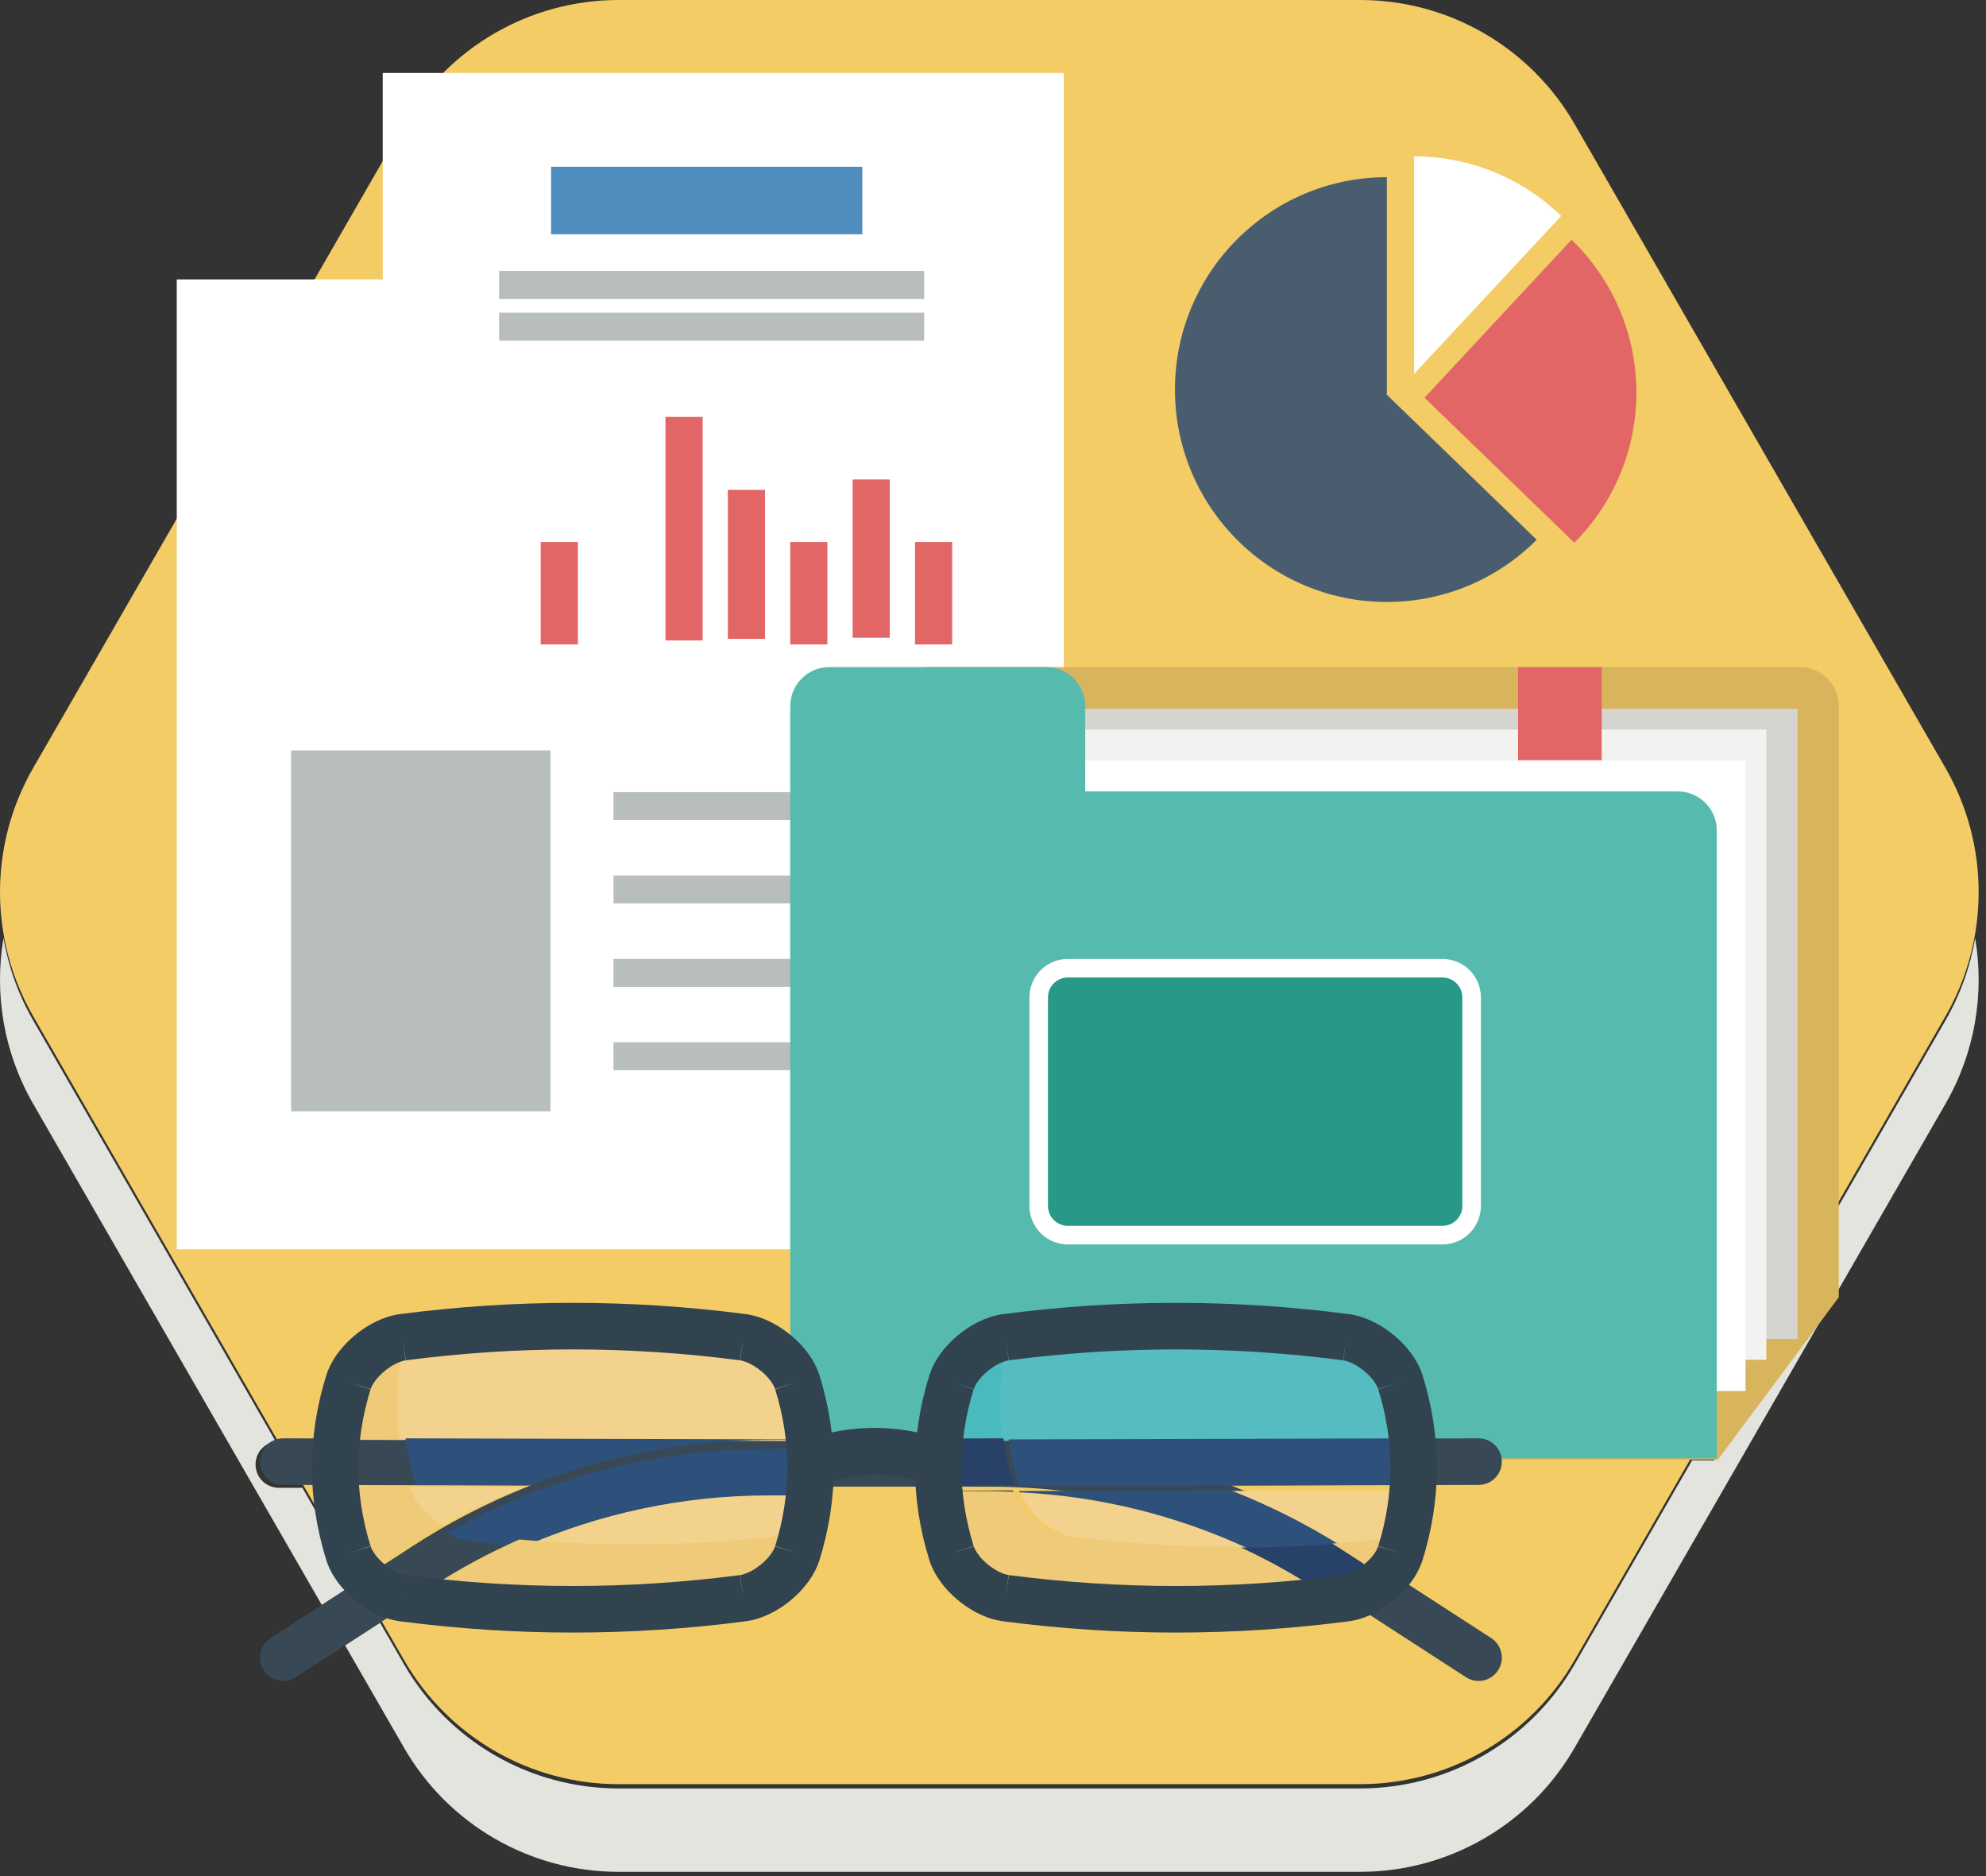 <?xml version="1.0" encoding="UTF-8"?>
<svg width="216px" height="204px" viewBox="0 0 216 204" version="1.1" xmlns="http://www.w3.org/2000/svg" xmlns:xlink="http://www.w3.org/1999/xlink">
    <rect x="0" y="0" width="216" height="204" fill="#333333" stroke="none"/>
    <!-- Generator: Sketch 41.2 (35397) - http://www.bohemiancoding.com/sketch -->
    <title>Group 3</title>
    <desc>Created with Sketch.</desc>
    <defs></defs>
    <g id="Page-1" stroke="none" stroke-width="1" fill="none" fill-rule="evenodd">
        <g id="Serviços" transform="translate(-731, -1145)">
            <g id="Group-3" transform="translate(731, 1145)">
                <path d="M147.935,203.536 L67.267,203.536 C57.645,203.536 48.754,198.392 43.943,190.041 L37.529,178.908 L41.333,176.445 L43.943,180.974 C48.754,189.326 57.645,194.47 67.267,194.47 L147.935,194.47 C157.557,194.47 166.448,189.326 171.259,180.974 L184.033,158.802 L186.441,158.802 L198.911,142.043 L171.259,190.041 C166.448,198.392 157.557,203.536 147.935,203.536 M35,174.517 L3.609,120.029 C0.42,114.495 -0.656,108.109 0.382,102 C0.911,105.109 1.986,108.146 3.609,110.962 L29.979,156.735 C28.746,156.901 27.795,157.957 27.792,159.238 C27.788,160.636 28.917,161.773 30.311,161.777 L32.886,161.783 L38.804,172.055 L35,174.517 M199.588,140.87 L199.588,131.803 L211.593,110.962 C213.216,108.146 214.291,105.109 214.82,102 C215.857,108.109 214.782,114.495 211.593,120.029 L199.588,140.87" id="Fill-36" fill="#E4E4DF"></path>
                <path d="M43.943,180.509 L3.609,110.498 C-1.203,102.147 -1.203,91.858 3.609,83.507 L43.943,13.496 C48.754,5.144 57.645,0 67.267,0 L147.935,0 C157.557,0 166.448,5.144 171.259,13.496 L211.593,83.507 C216.404,91.858 216.404,102.147 211.593,110.498 L171.259,180.509 C166.448,188.861 157.557,194.005 147.935,194.005 L67.267,194.005 C57.645,194.005 48.754,188.861 43.943,180.509" id="Fill-45" fill="#F3CC66"></path>
                <polyline id="Fill-292" fill="#FFFFFF" points="41.626 7.933 41.626 30.382 19.225 30.382 19.225 135.842 115.701 135.842 115.701 7.933 41.626 7.933"></polyline>
                <polygon id="Fill-297" fill="#E36666" points="58.806 70.073 62.848 70.073 62.848 58.933 58.806 58.933"></polygon>
                <polygon id="Fill-298" fill="#E36666" points="72.377 69.638 76.419 69.638 76.419 45.333 72.377 45.333"></polygon>
                <polygon id="Fill-299" fill="#E36666" points="79.162 69.469 83.204 69.469 83.204 53.267 79.162 53.267"></polygon>
                <polygon id="Fill-300" fill="#E36666" points="85.948 70.073 89.989 70.073 89.989 58.933 85.948 58.933"></polygon>
                <polygon id="Fill-301" fill="#E36666" points="92.733 69.349 96.775 69.349 96.775 52.133 92.733 52.133"></polygon>
                <polygon id="Fill-302" fill="#E36666" points="99.518 70.073 103.561 70.073 103.561 58.933 99.518 58.933"></polygon>
                <polygon id="Fill-303" fill="#4E8DBE" points="59.937 25.475 93.788 25.475 93.788 18.133 59.937 18.133"></polygon>
                <polygon id="Fill-304" fill="#B8BEBD" points="54.283 32.505 100.512 32.505 100.512 29.467 54.283 29.467"></polygon>
                <polygon id="Fill-305" fill="#B8BEBD" points="54.283 37.037 100.512 37.037 100.512 34 54.283 34"></polygon>
                <polygon id="Fill-306" fill="#B8BEBD" points="66.723 89.172 104.829 89.172 104.829 86.133 66.723 86.133"></polygon>
                <polygon id="Fill-307" fill="#B8BEBD" points="66.723 98.237 104.829 98.237 104.829 95.2 66.723 95.2"></polygon>
                <polygon id="Fill-308" fill="#B8BEBD" points="66.723 107.304 104.829 107.304 104.829 104.267 66.723 104.267"></polygon>
                <polygon id="Fill-309" fill="#B8BEBD" points="66.723 116.371 90.682 116.371 90.682 113.333 66.723 113.333"></polygon>
                <polygon id="Fill-310" fill="#B8BEBD" points="31.665 120.835 59.875 120.835 59.875 81.6 31.665 81.6"></polygon>
                <path d="M199.989,141.057 L186.842,158.724 L99.518,158.724 L100.613,72.533 L195.741,72.533 C198.087,72.533 199.989,74.438 199.989,76.79 L199.989,141.057" id="Fill-311" fill="#D8B45C"></path>
                <polygon id="Fill-312" fill="#D5D4CF" points="96.126 145.591 195.501 145.591 195.501 77.067 96.126 77.067"></polygon>
                <polygon id="Fill-313" fill="#F4F2F1" points="92.733 147.857 192.109 147.857 192.109 79.333 92.733 79.333"></polygon>
                <polygon id="Fill-314" fill="#FFFFFF" points="90.471 151.258 189.846 151.258 189.846 82.733 90.471 82.733"></polygon>
                <path d="M118.031,86.052 L118.031,76.791 C118.031,74.44 116.129,72.533 113.783,72.533 L90.195,72.533 C87.849,72.533 85.948,74.44 85.948,76.791 L85.948,158.573 L186.719,158.573 L186.719,90.31 C186.719,87.958 184.817,86.052 182.471,86.052 L118.031,86.052" id="Fill-315" fill="#56BBAE"></path>
                <path d="M161.068,131.132 C161.068,133.444 159.198,135.319 156.891,135.319 L116.136,135.319 C113.829,135.319 111.958,133.444 111.958,131.132 L111.958,108.452 C111.958,106.14 113.829,104.267 116.136,104.267 L156.891,104.267 C159.198,104.267 161.068,106.14 161.068,108.452 L161.068,131.132" id="Fill-316" fill="#279986"></path>
                <path d="M156.891,104.267 L116.136,104.267 C113.829,104.267 111.958,106.14 111.958,108.452 L111.958,131.132 C111.958,133.444 113.829,135.319 116.136,135.319 L156.891,135.319 C159.198,135.319 161.068,133.444 161.068,131.132 L161.068,108.452 C161.068,106.14 159.198,104.267 156.891,104.267 Z M156.891,106.292 C158.079,106.292 159.047,107.261 159.047,108.452 L159.047,131.132 C159.047,132.323 158.079,133.294 156.891,133.294 L116.136,133.294 C114.947,133.294 113.979,132.323 113.979,131.132 L113.979,108.452 C113.979,107.261 114.947,106.292 116.136,106.292 L156.891,106.292 L156.891,106.292 Z" id="Fill-317" fill="#FFFFFF"></path>
                <polygon id="Fill-318" fill="#E36666" points="165.11 82.66 174.205 82.66 174.205 72.533 165.11 72.533"></polygon>
                <path d="M150.836,19.267 C138.109,19.267 127.791,29.607 127.791,42.362 C127.791,55.117 138.109,65.457 150.836,65.457 C157.201,65.457 162.961,62.872 167.132,58.692 L150.836,42.924 L150.836,19.267" id="Fill-320" fill="#495D6E"></path>
                <path d="M170.926,26.067 L154.932,43.246 L171.227,59.014 C175.266,54.966 177.657,49.598 177.947,43.872 C178.292,37.059 175.663,30.646 170.926,26.067" id="Fill-321" fill="#E36666"></path>
                <path d="M169.796,23.477 C165.494,19.318 159.764,17 153.801,17 L153.801,40.657 L169.796,23.477" id="Fill-322" fill="#FFFFFF"></path>
                <path d="M30.792,161.464 L108.012,161.663 C120.75,161.696 133.21,165.395 143.91,172.321 L159.445,182.375 C160.617,183.134 162.181,182.796 162.938,181.622 C163.694,180.447 163.358,178.88 162.187,178.121 L146.652,168.067 C135.138,160.616 121.731,156.636 108.026,156.601 L30.805,156.4 C29.41,156.397 28.276,157.527 28.272,158.925 C28.269,160.324 29.397,161.46 30.792,161.464" id="Fill-323" fill="#384855"></path>
                <path d="M160.809,156.4 L83.589,156.601 C69.883,156.636 56.477,160.616 44.963,168.067 L29.428,178.121 C28.256,178.88 27.919,180.447 28.677,181.622 C29.434,182.796 30.997,183.134 32.169,182.375 L47.704,172.321 C58.405,165.395 70.865,161.696 83.602,161.663 L160.822,161.464 C162.217,161.46 163.346,160.324 163.341,158.925 C163.338,157.527 162.205,156.397 160.809,156.4" id="Fill-324" fill="#384855"></path>
                <path d="M86.319,168.635 C86.506,168.03 86.661,167.426 86.813,166.822 C80.852,167.571 74.89,167.948 68.929,167.948 C64.766,167.948 60.606,167.765 56.443,167.397 C64.76,163.749 73.772,161.831 82.928,161.807 L87.664,161.795 C87.477,164.075 87.028,166.355 86.319,168.635 M48.142,165.886 C46.545,164.962 45.094,163.438 44.581,161.865 C44.558,161.791 44.536,161.719 44.514,161.645 L57.021,161.677 C53.976,162.871 51.01,164.277 48.142,165.886 M85.476,156.688 L43.407,156.578 C42.896,152.74 43.126,148.903 44.088,145.064 C43.853,145.094 43.617,145.114 43.382,145.145 C41.08,145.471 38.267,147.694 37.508,150.022 C36.83,152.201 36.39,154.38 36.188,156.56 C36.39,154.38 36.83,152.201 37.508,150.022 C38.267,147.694 41.08,145.471 43.382,145.145 C49.559,144.337 55.736,143.933 61.913,143.933 C68.09,143.933 74.267,144.337 80.444,145.145 C82.206,145.394 84.265,146.754 85.476,148.421 L85.476,156.688" id="Fill-327" fill="#F2D28C"></path>
                <path d="M88.122,156.739 L85.948,156.733 L85.948,148.467 C86.32,148.978 86.611,149.52 86.79,150.067 C87.482,152.291 87.926,154.514 88.122,156.739" id="Fill-328" fill="#55BDC2"></path>
                <path d="M57.718,161.499 L45.212,161.467 C44.698,159.778 44.33,158.089 44.105,156.4 L86.174,156.51 L88.349,156.516 C88.35,156.528 88.351,156.541 88.352,156.554 L83.612,156.567 C74.71,156.589 65.932,158.277 57.718,161.499" id="Fill-329" fill="#2E517C"></path>
                <path d="M56.929,168.198 C54.933,168.022 52.938,167.804 50.942,167.543 C50.196,167.436 49.395,167.132 48.628,166.687 C51.496,165.078 54.463,163.673 57.507,162.478 C65.721,159.256 74.499,157.568 83.401,157.546 L88.14,157.533 C88.286,159.221 88.29,160.908 88.151,162.596 L83.414,162.608 C74.259,162.632 65.247,164.55 56.929,168.198" id="Fill-330" fill="#2E517C"></path>
                <path d="M61.954,174.725 C56.344,174.725 50.735,174.392 45.126,173.725 L47.071,172.467 C50.08,170.519 53.229,168.827 56.483,167.399 C60.646,167.767 64.807,167.95 68.97,167.95 C74.931,167.95 80.893,167.574 86.853,166.824 C86.702,167.428 86.547,168.033 86.359,168.638 C85.6,170.964 82.788,173.187 80.484,173.513 C74.307,174.321 68.13,174.725 61.954,174.725 M39.415,171.394 C38.636,170.658 37.998,169.797 37.646,168.91 C37.611,168.819 37.578,168.728 37.549,168.638 C36.822,166.3 36.368,163.963 36.188,161.626 L44.555,161.647 C44.576,161.721 44.599,161.794 44.622,161.867 C45.135,163.44 46.586,164.965 48.183,165.888 C46.878,166.622 45.592,167.397 44.33,168.213 L39.415,171.394 M43.448,156.58 L36.229,156.562 C36.43,154.383 36.87,152.203 37.549,150.024 C38.308,147.696 41.12,145.474 43.423,145.147 C43.658,145.117 43.893,145.096 44.128,145.067 C43.167,148.905 42.937,152.743 43.448,156.58" id="Fill-331" fill="#EFCA78"></path>
                <path d="M86.712,168.901 L84.311,168.114 C84.229,168.369 84.051,168.716 83.78,169.075 C83.377,169.615 82.772,170.172 82.142,170.573 C81.518,170.981 80.865,171.222 80.483,171.269 L80.837,173.776 L80.51,171.266 C74.441,172.059 68.374,172.456 62.306,172.456 C56.239,172.456 50.173,172.059 44.102,171.266 L43.776,173.776 L44.13,171.269 C43.877,171.235 43.5,171.123 43.094,170.925 C42.483,170.631 41.812,170.148 41.297,169.614 C40.775,169.083 40.421,168.498 40.303,168.113 L37.902,168.901 L40.313,168.147 C39.419,165.273 38.981,162.432 38.98,159.594 C38.981,156.755 39.419,153.913 40.313,151.039 L37.902,150.287 L40.303,151.073 C40.384,150.817 40.563,150.47 40.833,150.112 C41.236,149.572 41.842,149.015 42.471,148.613 C43.095,148.205 43.748,147.965 44.13,147.917 L43.776,145.41 L44.104,147.92 C50.173,147.127 56.239,146.73 62.306,146.73 C68.374,146.73 74.441,147.127 80.51,147.92 L80.837,145.41 L80.483,147.917 C80.737,147.951 81.114,148.063 81.52,148.262 C82.131,148.555 82.8,149.038 83.316,149.573 C83.839,150.103 84.193,150.688 84.311,151.073 L86.712,150.287 L84.3,151.039 C85.194,153.913 85.633,156.755 85.633,159.594 C85.633,162.432 85.194,165.273 84.3,168.147 L86.712,168.901 L84.311,168.114 L86.712,168.901 L89.124,169.654 C90.16,166.323 90.687,162.959 90.686,159.594 C90.687,156.228 90.16,152.864 89.124,149.533 L89.119,149.516 L89.113,149.499 C88.816,148.591 88.358,147.788 87.816,147.065 C86.998,145.982 85.988,145.073 84.873,144.353 C83.754,143.639 82.537,143.101 81.191,142.903 L81.176,142.901 L81.164,142.9 C74.88,142.078 68.593,141.667 62.306,141.667 C56.02,141.667 49.733,142.078 43.449,142.9 L43.437,142.901 L43.423,142.903 C42.524,143.032 41.687,143.32 40.893,143.703 C39.707,144.282 38.614,145.078 37.677,146.041 C36.744,147.008 35.951,148.139 35.5,149.499 L35.494,149.518 L35.49,149.533 C34.453,152.863 33.927,156.228 33.927,159.594 C33.927,162.959 34.453,166.323 35.49,169.654 L35.495,169.671 L35.5,169.687 C35.798,170.595 36.256,171.399 36.798,172.122 C37.615,173.204 38.626,174.113 39.741,174.834 C40.859,175.548 42.077,176.086 43.422,176.283 L43.44,176.285 L43.449,176.287 C49.733,177.108 56.02,177.52 62.306,177.52 C68.593,177.52 74.881,177.108 81.164,176.287 L81.179,176.284 L81.191,176.283 C82.089,176.154 82.927,175.866 83.72,175.483 C84.907,174.905 85.999,174.108 86.937,173.145 C87.869,172.178 88.663,171.047 89.113,169.687 L89.119,169.672 L89.124,169.654 L86.712,168.901" id="Fill-334" fill="#31434F"></path>
                <path d="M128.349,175.165 C122.172,175.165 115.995,174.761 109.818,173.953 C115.995,174.761 122.172,175.165 128.349,175.165 M109.818,173.953 C107.606,173.639 104.923,171.575 104.042,169.349 C104.923,171.575 107.606,173.639 109.818,173.953 M152.755,169.077 C152.943,168.472 153.098,167.868 153.249,167.264 C150.741,167.579 148.23,167.829 145.722,168.012 C141.988,165.682 138.062,163.713 133.999,162.119 L154.114,162.067 C153.936,164.404 153.482,166.741 152.755,169.077 M135.365,168.39 C129.208,168.39 123.051,167.988 116.892,167.184 C114.594,166.857 111.788,164.644 111.023,162.322 C119.614,162.724 128.027,164.791 135.798,168.39 L135.365,168.39" id="Fill-335" fill="#F2D28C"></path>
                <path d="M101.78,156.695 C101.976,154.47 102.42,152.245 103.112,150.022 C103.871,147.694 106.684,145.471 108.986,145.145 C115.163,144.337 121.34,143.933 127.517,143.933 C133.694,143.933 139.871,144.337 146.048,145.145 C148.351,145.471 151.164,147.694 151.923,150.022 C152.601,152.201 153.041,154.382 153.242,156.562 L109.025,156.677 C108.496,152.805 108.722,148.935 109.692,145.064 C109.457,145.094 109.221,145.114 108.986,145.145 C106.684,145.471 103.871,147.694 103.112,150.022 C102.42,152.245 101.976,154.47 101.78,156.695" id="Fill-336" fill="#55BDC2"></path>
                <path d="M135.648,168.337 C127.877,164.739 119.464,162.672 110.872,162.27 C110.87,162.265 110.869,162.259 110.867,162.255 C110.854,162.212 110.841,162.17 110.827,162.127 L133.849,162.067 C137.912,163.661 141.837,165.63 145.572,167.96 C142.264,168.201 138.956,168.327 135.648,168.337" id="Fill-337" fill="#2E517C"></path>
                <path d="M110.817,161.575 C110.3,159.888 109.927,158.201 109.696,156.514 L153.914,156.4 C154.07,158.088 154.084,159.775 153.954,161.463 L133.839,161.515 L110.817,161.575" id="Fill-338" fill="#2E517C"></path>
                <path d="M127.791,174.477 L127.791,174.477 C133.614,174.477 139.435,174.119 145.257,173.4 C139.435,174.119 133.614,174.477 127.791,174.477" id="Fill-339" fill="#F0C355"></path>
                <path d="M127.532,174.996 C121.355,174.996 115.178,174.592 109.001,173.784 C106.789,173.47 104.105,171.406 103.224,169.181 C103.189,169.09 103.156,168.999 103.127,168.909 C102.417,166.627 101.968,164.347 101.78,162.067 L107.275,162.08 C108.254,162.083 109.23,162.107 110.205,162.153 C110.971,164.475 113.777,166.688 116.075,167.015 C122.233,167.819 128.39,168.221 134.548,168.221 L134.981,168.221 C137.803,169.526 140.541,171.035 143.173,172.738 L144.998,173.919 C139.176,174.638 133.355,174.996 127.532,174.996 M150.371,171.369 L145.914,168.484 C145.579,168.267 145.242,168.054 144.904,167.843 C147.413,167.66 149.923,167.41 152.432,167.095 C152.28,167.699 152.125,168.303 151.937,168.909 C151.655,169.773 151.089,170.624 150.371,171.369" id="Fill-340" fill="#EFCA78"></path>
                <path d="M101.78,156.697 C101.976,154.472 102.42,152.247 103.112,150.024 C103.871,147.696 106.684,145.474 108.986,145.147 C109.221,145.117 109.457,145.096 109.692,145.067 C108.722,148.937 108.496,152.807 109.025,156.679 L101.78,156.697" id="Fill-341" fill="#49BABE"></path>
                <path d="M145,173.976 L143.175,172.795 C140.544,171.091 137.806,169.583 134.983,168.277 C138.291,168.267 141.599,168.141 144.907,167.9 C145.245,168.111 145.582,168.324 145.916,168.54 L150.373,171.426 C149.159,172.683 147.511,173.636 146.065,173.841 C145.711,173.887 145.356,173.933 145,173.976 M110.207,162.209 C109.233,162.164 108.257,162.139 107.277,162.137 L101.782,162.123 C101.781,162.111 101.78,162.1 101.78,162.088 L110.162,162.067 C110.176,162.11 110.189,162.152 110.202,162.195 C110.204,162.199 110.205,162.205 110.207,162.209" id="Fill-342" fill="#284168"></path>
                <path d="M101.88,161.482 C101.813,160.672 101.78,159.861 101.78,159.052 C101.78,158.174 101.819,157.296 101.897,156.418 L109.141,156.4 C109.372,158.086 109.745,159.774 110.262,161.46 L101.88,161.482" id="Fill-343" fill="#284168"></path>
                <path d="M152.304,168.901 L149.903,168.114 C149.82,168.369 149.643,168.716 149.371,169.075 C148.969,169.615 148.364,170.172 147.734,170.573 C147.11,170.981 146.457,171.222 146.075,171.269 L146.429,173.776 L146.102,171.266 C140.032,172.059 133.965,172.456 127.898,172.456 C121.831,172.456 115.765,172.059 109.695,171.266 L109.367,173.776 L109.721,171.269 C109.469,171.235 109.091,171.123 108.685,170.925 C108.075,170.631 107.404,170.148 106.888,169.614 C106.367,169.083 106.013,168.498 105.894,168.113 L103.493,168.901 L105.904,168.147 C105.011,165.273 104.572,162.432 104.571,159.594 C104.572,156.755 105.011,153.913 105.904,151.04 L103.493,150.287 L105.894,151.073 C105.976,150.817 106.154,150.47 106.425,150.112 C106.827,149.572 107.433,149.015 108.062,148.613 C108.686,148.205 109.34,147.965 109.721,147.917 L109.367,145.41 L109.695,147.92 C115.765,147.127 121.832,146.73 127.898,146.73 C133.965,146.73 140.032,147.127 146.102,147.92 L146.429,145.41 L146.075,147.917 C146.328,147.951 146.706,148.063 147.112,148.262 C147.723,148.555 148.392,149.038 148.908,149.573 C149.43,150.103 149.784,150.688 149.903,151.073 L152.304,150.287 L149.892,151.039 C150.786,153.913 151.225,156.755 151.225,159.594 C151.225,162.432 150.786,165.273 149.892,168.147 L152.304,168.901 L149.903,168.114 L152.304,168.901 L154.716,169.654 C155.752,166.323 156.279,162.959 156.278,159.594 C156.279,156.228 155.753,152.864 154.716,149.533 L154.71,149.515 L154.705,149.499 C154.407,148.591 153.949,147.788 153.407,147.065 C152.59,145.982 151.58,145.073 150.465,144.353 C149.345,143.639 148.129,143.101 146.783,142.903 L146.768,142.901 L146.756,142.9 C140.472,142.078 134.185,141.667 127.898,141.667 C121.611,141.667 115.325,142.078 109.04,142.9 L109.029,142.901 L109.014,142.903 C108.115,143.032 107.278,143.32 106.485,143.703 C105.298,144.282 104.206,145.078 103.268,146.041 C102.335,147.008 101.543,148.139 101.091,149.499 L101.086,149.516 L101.081,149.533 C100.044,152.863 99.518,156.228 99.518,159.594 C99.518,162.959 100.044,166.323 101.081,169.654 L101.087,169.671 L101.091,169.687 C101.39,170.595 101.848,171.399 102.39,172.122 C103.206,173.204 104.217,174.113 105.332,174.834 C106.451,175.548 107.669,176.086 109.013,176.283 L109.031,176.285 L109.04,176.287 C115.325,177.108 121.611,177.52 127.898,177.52 C134.185,177.52 140.472,177.108 146.756,176.287 L146.767,176.285 L146.783,176.283 C147.681,176.154 148.519,175.866 149.311,175.483 C150.499,174.905 151.59,174.108 152.529,173.145 C153.461,172.178 154.255,171.047 154.705,169.687 L154.709,169.674 L154.716,169.654 L152.304,168.901" id="Fill-344" fill="#31434F"></path>
                <path d="M88.027,161.862 C90.283,160.84 92.704,160.329 95.125,160.329 C97.545,160.329 99.965,160.84 102.222,161.862 L104.301,157.247 C101.384,155.926 98.254,155.267 95.125,155.267 C91.995,155.267 88.864,155.926 85.948,157.247 L88.027,161.862" id="Fill-345" fill="#31434F"></path>
            </g>
        </g>
    </g>
</svg>